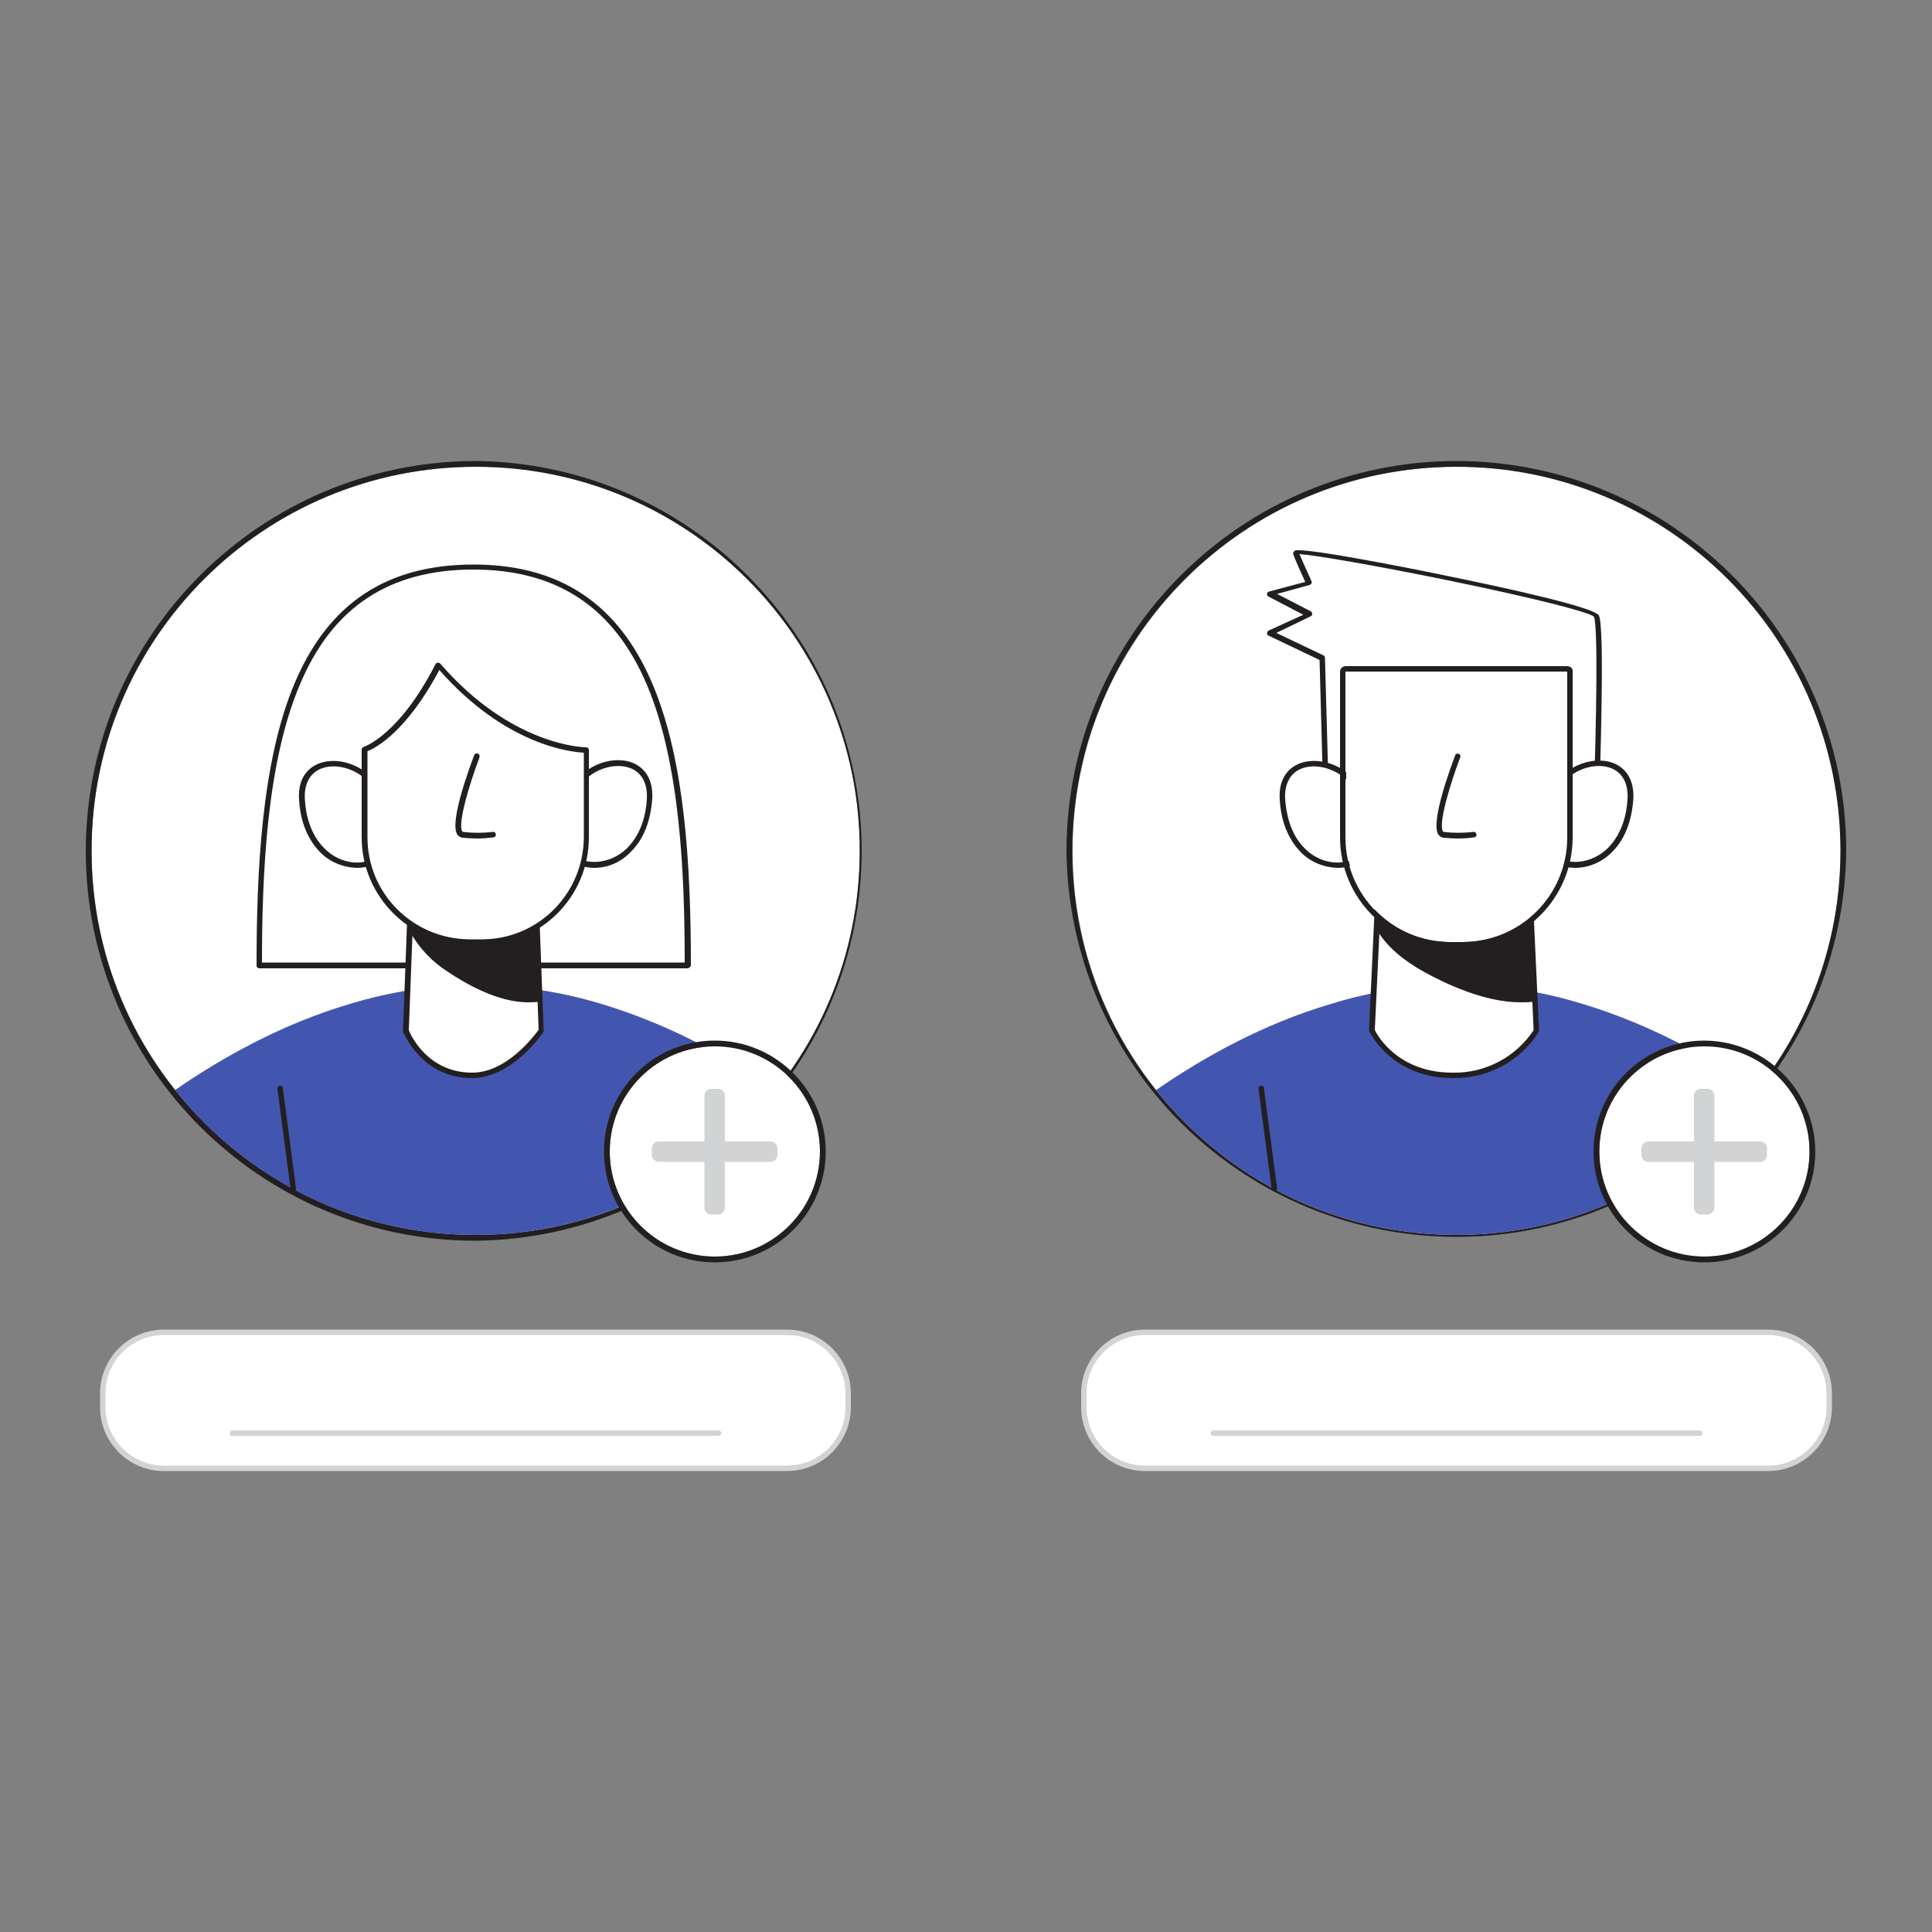 <svg transform="scale(1)" version="1.1" id="Layer_1" xmlns="http://www.w3.org/2000/svg" xmlns:xlink="http://www.w3.org/1999/xlink" x="0px" y="0px" viewBox="0 0 500 500" xml:space="preserve" class="show_show__wrapper__graphic__5Waiy "><rect x="0" y="0" width="500" height="500" fill="#808080" stroke="none"/><title>React</title><style type="text/css">
	.st0{fill:#FFFFFF;}
	.st1{fill:#231F20;}
	.st2{fill:#4356af;}
	.st3{fill:#D1D3D4;}
</style><g id="Male_profile"><path class="st0" d="M476.4,220.2c0,54.9-44.5,99.4-99.4,99.4s-99.4-44.5-99.4-99.4s44.5-99.4,99.4-99.4l0,0
		c54.6-0.3,99.2,43.8,99.4,98.4C476.4,219.5,476.4,219.9,476.4,220.2z"></path><path class="st1" d="M376.9,120.8c54.9,0,99.4,44.5,99.4,99.4s-44.5,99.4-99.4,99.4c-54.9,0-99.4-44.5-99.4-99.4
		C277.5,165.3,322,120.8,376.9,120.8 M376.9,119.3c-55.7,0.1-100.8,45.2-100.9,100.9c0.6,55.7,46.2,100.4,101.9,99.9
		c54.9-0.5,99.3-44.9,99.9-99.9C477.8,164.5,432.6,119.4,376.9,119.3z"></path><path class="st0" d="M413.2,206.1c0,0,1.6-43.4,0-46.6s-78.6-18.3-77.9-16.4s3.5,7.8,3.5,7.8l-10.2,2.8l10.4,5.4l-10.3,4.7
		l13.6,6.5l1,37L413.2,206.1z"></path><path class="st1" d="M343.2,208.1c-0.4,0-0.7-0.3-0.7-0.7l-1-36.6l-13.2-6.3c-0.4-0.2-0.5-0.6-0.3-1c0.1-0.1,0.2-0.3,0.3-0.3l9-4.1
		l-9-4.7c-0.3-0.1-0.4-0.4-0.4-0.7c0-0.3,0.2-0.5,0.5-0.6l9.4-2.5c-0.8-1.7-2.5-5.5-3.1-7.1c-0.1-0.4,0.1-0.8,0.4-1
		c2.4-1.1,39.4,6.5,39.7,6.6c17.2,3.5,38,8.2,39,10.2c1.6,3.2,0.2,42.5,0.1,47c0,0.4-0.3,0.7-0.7,0.7L343.2,208.1L343.2,208.1z
		 M330.3,163.8l12.2,5.8c0.2,0.1,0.4,0.4,0.4,0.6l1,36.3l68.6-1.3c0.6-17.4,1.1-43.4,0-45.6c-0.9-1-13.3-4.4-38.2-9.5
		c-19.6-4-34.5-6.5-38-6.7c1,2.4,3.1,6.9,3.1,7c0.1,0.2,0.1,0.4,0,0.6c-0.1,0.2-0.3,0.3-0.5,0.4l-8.4,2.3l8.7,4.5
		c0.2,0.1,0.4,0.4,0.4,0.7c0,0.3-0.2,0.5-0.4,0.6L330.3,163.8z M413.2,206.1L413.2,206.1z"></path><path class="st2" d="M454.7,282.1c-16.5,20.7-40.5,34-66.8,36.9c-7.3,0.8-14.6,0.8-21.9,0c-26.3-2.9-50.4-16.2-66.8-36.9
		c12-8.3,27.6-17.1,45.3-22.3c21.2-6.6,43.8-6.6,65,0C427.2,265.1,442.7,273.8,454.7,282.1z"></path><path class="st0" d="M401.4,207.7c1.9-11.8,21.5-14.7,20.5-0.8c-0.3,4.8-1.9,9.7-5.2,13.1s-8.8,5-13.2,3.1"></path><path class="st1" d="M407.6,224.6c-1.5,0-3-0.3-4.4-0.9c-0.4-0.2-0.5-0.6-0.4-1c0.2-0.4,0.6-0.5,1-0.4c3.9,1.7,9,0.5,12.4-2.9
		c3.7-3.8,4.8-8.9,5-12.6c0.3-4.8-2-8-6.3-8.5c-5.2-0.6-11.8,3.1-12.8,9.4c-0.1,0.4-0.4,0.7-0.8,0.6c-0.4-0.1-0.7-0.4-0.6-0.8l0,0
		c1.1-7.1,8.5-11.3,14.4-10.6c4,0.4,8,3.3,7.6,10c-0.3,3.9-1.4,9.5-5.4,13.5C414.7,223.1,411.2,224.6,407.6,224.6z"></path><path class="st0" d="M352.5,207.7c-1.9-11.8-21.5-14.7-20.5-0.8c0.3,4.8,1.9,9.7,5.2,13.1s8.8,5,13.2,3.1"></path><path class="st1" d="M346.2,224.6c-3.6-0.1-7.1-1.5-9.6-4.1c-4-4.1-5.2-9.6-5.4-13.5c-0.5-6.7,3.6-9.6,7.6-10
		c5.9-0.7,13.3,3.5,14.4,10.6c0,0.4-0.3,0.7-0.7,0.8c-0.4,0-0.7-0.2-0.8-0.6c-1-6.3-7.6-10-12.8-9.4c-4.3,0.5-6.6,3.7-6.3,8.5
		c0.3,3.7,1.3,8.9,5,12.6c3.4,3.5,8.5,4.7,12.4,2.9c0.4-0.2,0.8,0,1,0.3c0,0,0,0,0,0c0.2,0.4,0,0.8-0.4,0.9c0,0,0,0,0,0
		C349.3,224.3,347.8,224.6,346.2,224.6z"></path><path class="st0" d="M355.1,266.8c0,0,5.3,11.6,20.8,11.6s21.8-11.6,21.8-11.6l-2.1-45.4h-38.4L355.1,266.8z"></path><path class="st1" d="M375.9,279c-15.8,0-21.4-11.9-21.5-12c0-0.1-0.1-0.2-0.1-0.3l2.1-45.4c0-0.4,0.3-0.7,0.7-0.7h38.4
		c0.4,0,0.7,0.3,0.7,0.7l2.1,45.4c0,0.1,0,0.3-0.1,0.4C393.4,274.7,385,279.2,375.9,279z M355.8,266.6c0.7,1.4,6,11,20.1,11
		c8.4,0.2,16.4-4,21-11l-2-44.5h-37L355.8,266.6z"></path><path class="st1" d="M357.2,240.8c2.7,4.3,7.1,7.7,11.6,10.2c7.6,4.2,19,8.9,28.2,7.5l-1.5-19.2c-6.8,0.8-13.6,0.9-20.4,0.1
		c-6-0.5-12.1-1.1-17.6-3.4C356.6,235.6,356,238.9,357.2,240.8z"></path><path class="st1" d="M393.5,259.4c-9.3,0-19.4-4.8-25-7.9s-9.5-6.6-11.9-10.4c-1.1-1.7-0.9-4.4-0.1-5.4c0.3-0.4,0.9-0.5,1.3-0.3
		c5.5,2.3,11.8,2.9,17.4,3.4c6.7,0.8,13.5,0.7,20.2-0.1c0.2,0,0.4,0,0.5,0.1c0.1,0.1,0.2,0.3,0.3,0.5l1.5,19.2
		c0,0.4-0.2,0.7-0.6,0.7C395.9,259.4,394.7,259.4,393.5,259.4z M357.5,236.8c-0.4,1.2-0.3,2.5,0.3,3.7l0,0c2.3,3.7,6.1,7,11.4,9.9
		c6.1,3.4,17.5,8.7,27.1,7.5l-1.4-17.8c-6.6,0.7-13.2,0.7-19.8,0C369.5,239.6,363.1,239.1,357.5,236.8L357.5,236.8z M357.3,236.7
		L357.3,236.7z"></path><path class="st0" d="M375.4,243.8h3.2c15,0,27.1-12.1,27.1-27.1v-42.9h-57.3v42.9C348.3,231.7,360.4,243.8,375.4,243.8
		C375.4,243.8,375.4,243.8,375.4,243.8z"></path><path class="st1" d="M405.6,173.8v42.9c0,15-12.1,27.1-27.1,27.1h-3.2c-15,0-27.1-12.1-27.1-27.1c0,0,0,0,0,0v-42.9H405.6
		 M405.6,172.4h-57.3c-0.8,0-1.5,0.6-1.5,1.4c0,0,0,0,0,0v42.9c0,15.8,12.8,28.5,28.5,28.5h3.2c15.8,0,28.5-12.8,28.5-28.5v-42.9
		C407.1,173,406.4,172.4,405.6,172.4C405.6,172.4,405.6,172.4,405.6,172.4z"></path><path class="st1" d="M377.4,217c-1.3,0-2.6-0.1-3.9-0.2c-0.5-0.1-1-0.4-1.3-0.9c-2-3.3,3.3-17.5,4.4-20.4c0.1-0.4,0.6-0.6,0.9-0.4
		c0.4,0.1,0.6,0.6,0.4,0.9c-2.4,6.3-5.7,17-4.5,19.1c0,0.1,0.1,0.2,0.2,0.2c2.6,0.3,5.1,0.3,7.7,0c0.4-0.1,0.7,0.2,0.8,0.6
		c0,0,0,0,0,0c0.1,0.4-0.2,0.8-0.6,0.8c0,0,0,0,0,0C380.1,216.9,378.8,217,377.4,217z"></path><path class="st1" d="M424.1,308.3H424c-0.4,0-0.7-0.4-0.6-0.8c0,0,0,0,0,0l3.4-25.9c0.1-0.4,0.4-0.7,0.8-0.6
		c0.4,0.1,0.7,0.4,0.6,0.8c0,0,0,0,0,0l-3.4,25.9C424.8,308,424.5,308.3,424.1,308.3z"></path><path class="st1" d="M329.8,308.3c-0.4,0-0.7-0.3-0.7-0.6l-3.4-25.9c0-0.4,0.2-0.8,0.6-0.8c0.4-0.1,0.8,0.2,0.8,0.6c0,0,0,0,0,0
		l3.4,25.9c0.1,0.4-0.2,0.8-0.6,0.8c0,0,0,0,0,0L329.8,308.3z"></path></g><g id="Female_profile"><path class="st0" d="M222.5,220.2c0,54.9-44.5,99.4-99.4,99.4s-99.4-44.5-99.4-99.4s44.5-99.4,99.4-99.4l0,0
		c54.6-0.3,99.2,43.8,99.4,98.4C222.5,219.5,222.5,219.9,222.5,220.2z"></path><path class="st1" d="M123.1,120.8c54.9,0,99.4,44.5,99.4,99.4c0,54.9-44.5,99.4-99.4,99.4c-54.9,0-99.4-44.5-99.4-99.4
		C23.6,165.3,68.1,120.8,123.1,120.8 M123.1,119.3c-55.7,0.1-100.8,45.2-100.9,100.9c0,55.7,45.2,100.9,100.9,100.9
		c55.7-0.6,100.4-46.2,99.9-101.9C222.4,164.3,178,119.9,123.1,119.3z"></path><path class="st0" d="M67.1,249.8c0-56.9,7.7-103.1,55.4-103.1s55.4,46.2,55.4,103.1H67.1z"></path><path class="st1" d="M177.9,250.6H67.1c-0.4,0-0.7-0.3-0.7-0.7l0,0c0-23.2,1.1-52.5,9.9-73.2s23.9-30.6,46.3-30.6
		c49.3,0,56.2,49.9,56.2,103.8C178.7,250.2,178.3,250.6,177.9,250.6z M67.8,249.1h109.4c0-23-1.2-51.7-9.8-71.9
		c-8.5-20-23.2-29.8-44.9-29.8s-36.5,9.7-44.9,29.8C69,197.4,67.8,226.2,67.8,249.1z"></path><path class="st2" d="M200.8,282.1c-16.5,20.7-40.5,34-66.8,36.9c-7.3,0.8-14.6,0.8-21.9,0c-26.3-2.9-50.4-16.2-66.8-36.9
		c12-8.3,27.6-17.1,45.3-22.3c10.5-3.2,21.5-4.9,32.5-4.9c11,0.1,22,1.7,32.5,4.9C173.3,265.1,188.9,273.8,200.8,282.1z"></path><path class="st0" d="M147.5,207.7c1.9-11.8,21.5-14.7,20.5-0.8c-0.3,4.8-1.9,9.7-5.2,13.1s-8.8,5-13.1,3.1"></path><path class="st1" d="M153.8,224.6c-1.5,0-3-0.3-4.4-0.9c-0.4-0.2-0.5-0.6-0.4-1s0.6-0.5,1-0.4l0,0c3.9,1.7,9,0.5,12.4-2.9
		c3.7-3.8,4.8-8.9,5-12.6c0.3-4.8-2-8-6.3-8.5c-5.2-0.6-11.8,3.1-12.8,9.4c-0.1,0.4-0.5,0.6-0.9,0.5c-0.4-0.1-0.6-0.4-0.6-0.8
		c1.1-7.1,8.5-11.3,14.4-10.6c4,0.4,8,3.3,7.6,10c-0.3,3.9-1.4,9.5-5.4,13.5C160.8,223.1,157.4,224.6,153.8,224.6z"></path><path class="st0" d="M98.6,207.7c-1.9-11.8-21.5-14.7-20.5-0.8c0.3,4.8,1.9,9.7,5.2,13.1s8.8,5,13.2,3.1"></path><path class="st1" d="M92.4,224.6c-3.6-0.1-7.1-1.5-9.6-4.1c-4-4.1-5.2-9.6-5.4-13.5c-0.5-6.7,3.6-9.6,7.6-10
		c5.9-0.7,13.3,3.5,14.4,10.6c0.1,0.4-0.2,0.8-0.6,0.8c-0.4,0.1-0.8-0.2-0.8-0.6c-1-6.3-7.6-10-12.8-9.4c-4.3,0.5-6.6,3.7-6.3,8.5
		c0.2,3.7,1.3,8.9,5,12.6c3.4,3.5,8.5,4.7,12.3,2.9c0.4-0.2,0.8,0,1,0.4s0,0.8-0.4,1C95.4,224.3,93.9,224.6,92.4,224.6z"></path><path class="st0" d="M105,266.8c0,0,4.4,11.6,17.1,11.6c10.2,0,17.9-11.6,17.9-11.6l-1.7-45.4h-31.5L105,266.8z"></path><path class="st1" d="M122.1,279c-13.1,0-17.7-11.9-17.8-12c0-0.1,0-0.2,0-0.3l1.7-45.4c0-0.4,0.3-0.7,0.7-0.7h31.6
		c0.4,0,0.7,0.3,0.7,0.7l1.7,45.4c0,0.2,0,0.3-0.1,0.4C140.3,267.6,132.5,279,122.1,279z M105.8,266.6c0.5,1.3,4.9,11,16.4,11
		c9,0,16.1-9.6,17.2-11.1l-1.7-44.5h-30.2L105.8,266.6z"></path><path class="st1" d="M106.7,240.8c2.3,4.2,5.6,7.7,9.5,10.2c6.2,4.2,15.6,8.9,23.2,7.5l-1.2-19.2c-5.5,0.8-11.2,0.9-16.7,0.1
		c-4.9-0.5-10-1.1-14.4-3.4C106.2,235.6,105.8,238.9,106.7,240.8z"></path><path class="st1" d="M136.6,259.4c-7.7,0-16.1-4.8-20.7-7.9c-4.1-2.6-7.5-6.2-9.8-10.4c-0.9-1.8-0.7-4.7,0.1-5.5
		c0.3-0.3,0.8-0.4,1.2-0.2c4.4,2.3,9.6,2.8,14.2,3.3c5.5,0.8,11.1,0.7,16.5-0.1c0.4-0.1,0.8,0.2,0.8,0.6c0,0,0,0,0,0.1l1.2,19.2
		c0,0.3-0.2,0.7-0.6,0.7C138.6,259.4,137.6,259.4,136.6,259.4z M107.1,236.8c-0.3,1.2-0.2,2.5,0.3,3.6l0,0c2.2,4,5.4,7.5,9.3,9.9
		c4.9,3.3,14.2,8.6,22.1,7.5l-1.1-17.8c-5.4,0.7-10.8,0.7-16.2,0C116.8,239.6,111.7,239.1,107.1,236.8z M106.7,236.6L106.7,236.6z"></path><path class="st0" d="M151.7,194.1v22.6c0,15-12.1,27.1-27.1,27.1c0,0,0,0,0,0h-3.2c-15,0-27.1-12.1-27.1-27.1c0,0,0,0,0,0V194
		c0,0,9.3-2.8,19-21.7C132.5,194.3,151.7,194.1,151.7,194.1z"></path><path class="st1" d="M124.6,244.5h-3.2c-15.3,0-27.8-12.5-27.8-27.8V194c0-0.3,0.2-0.6,0.5-0.7c0.1,0,9.2-3,18.6-21.4
		c0.1-0.2,0.3-0.4,0.6-0.4c0.2,0,0.5,0.1,0.6,0.2c18.6,21.5,37.4,21.7,37.8,21.7l0,0c0.2,0,0.4,0.1,0.5,0.2c0.1,0.1,0.2,0.3,0.2,0.5
		v22.6C152.4,232.1,140,244.5,124.6,244.5z M95.1,194.4v22.3c0,14.6,11.8,26.3,26.4,26.4h3.2c14.6,0,26.3-11.8,26.4-26.4v-21.9
		c-3.7-0.2-20.4-2.1-37.4-21.4C105.2,189.4,97.2,193.6,95.1,194.4z"></path><path class="st1" d="M123.5,217c-1.3,0-2.6-0.1-3.9-0.2c-0.5-0.1-1-0.4-1.3-0.9c-2-3.3,3.3-17.5,4.4-20.4c0.1-0.4,0.5-0.6,0.9-0.5
		c0.4,0.1,0.6,0.5,0.5,0.9c0,0,0,0.1,0,0.1c-2.4,6.3-5.7,17-4.5,19.1c0.1,0.1,0.2,0.2,0.2,0.2c2.6,0.3,5.1,0.3,7.7,0
		c0.4-0.1,0.8,0.2,0.8,0.6c0,0,0,0,0,0c0.1,0.4-0.2,0.8-0.6,0.8c0,0,0,0,0,0C126.3,216.9,124.9,217,123.5,217z"></path><path class="st1" d="M170.2,308.3h-0.1c-0.4-0.1-0.7-0.4-0.6-0.8c0,0,0,0,0,0l3.5-25.9c0.1-0.4,0.4-0.7,0.8-0.6s0.7,0.4,0.6,0.8
		l-3.4,25.9C170.9,308,170.6,308.3,170.2,308.3z"></path><path class="st1" d="M75.9,308.3c-0.4,0-0.7-0.3-0.7-0.6l-3.4-25.9c-0.1-0.4,0.2-0.8,0.6-0.8c0.4-0.1,0.8,0.2,0.8,0.6l0,0l3.4,25.9
		c0.1,0.4-0.2,0.8-0.6,0.8C76,308.3,76,308.3,75.9,308.3L75.9,308.3z"></path></g><g id="Name_Female"><path class="st0" d="M42.4,344.8h161.3c8.7,0,15.8,7.1,15.8,15.8v3.6c0,8.7-7.1,15.8-15.8,15.8H42.4c-8.7,0-15.8-7.1-15.8-15.8
		v-3.6C26.6,351.9,33.7,344.8,42.4,344.8z"></path><path class="st3" d="M203.7,380.7H42.4c-9.1,0-16.5-7.4-16.5-16.5v-3.6c0-9.1,7.4-16.5,16.5-16.5h161.3c9.1,0,16.5,7.4,16.5,16.5
		v3.6C220.2,373.3,212.8,380.7,203.7,380.7z M42.4,345.5c-8.3,0-15.1,6.7-15.1,15.1v3.6c0,8.3,6.8,15.1,15.1,15.1h161.3
		c8.3,0,15.1-6.8,15.1-15.1v-3.6c0-8.3-6.8-15.1-15.1-15.1H42.4z"></path><path class="st3" d="M186,371.6H60.1c-0.4,0-0.7-0.3-0.7-0.7c0-0.4,0.3-0.7,0.7-0.7H186c0.4,0,0.7,0.3,0.7,0.7
		C186.7,371.3,186.4,371.6,186,371.6C186,371.6,186,371.6,186,371.6z"></path></g><g id="Name_Male"><path class="st0" d="M296.3,344.8h161.3c8.7,0,15.8,7.1,15.8,15.8v3.6c0,8.7-7.1,15.8-15.8,15.8H296.3c-8.7,0-15.8-7.1-15.8-15.8
		v-3.6C280.5,351.9,287.6,344.8,296.3,344.8z"></path><path class="st3" d="M457.6,380.7H296.3c-9.1,0-16.5-7.4-16.5-16.5v-3.6c0-9.1,7.4-16.5,16.5-16.5h161.3c9.1,0,16.5,7.4,16.5,16.5
		v3.6C474.1,373.3,466.7,380.7,457.6,380.7z M296.3,345.5c-8.3,0-15.1,6.7-15.1,15.1v3.6c0,8.3,6.8,15.1,15.1,15.1h161.3
		c8.3,0,15.1-6.8,15.1-15.1v-3.6c0-8.3-6.8-15.1-15.1-15.1H296.3z"></path><path class="st3" d="M439.9,371.6H314c-0.4,0-0.7-0.3-0.7-0.7s0.3-0.7,0.7-0.7c0,0,0,0,0,0h125.9c0.4,0,0.7,0.3,0.7,0.7
		S440.3,371.6,439.9,371.6C439.9,371.6,439.9,371.6,439.9,371.6z"></path></g><g id="add_icon_Female"><circle class="st0" cx="185" cy="298" r="27.2"></circle><path class="st1" d="M185,270.8c15,0,27.2,12.2,27.2,27.2c0,15-12.2,27.2-27.2,27.2s-27.2-12.2-27.2-27.2c0,0,0,0,0,0
		C157.8,283,170,270.8,185,270.8 M185,269.3c-15.8,0-28.7,12.8-28.7,28.7c0,15.8,12.8,28.7,28.7,28.7c15.8,0,28.7-12.8,28.7-28.7
		C213.7,282.2,200.8,269.3,185,269.3z"></path><path class="st3" d="M199.4,295.4h-11.8v-11.8c0-1-0.8-1.8-1.8-1.8l0,0h-1.7c-1,0-1.8,0.8-1.8,1.8l0,0v11.8h-11.8
		c-1,0-1.8,0.8-1.8,1.8l0,0v1.7c0,1,0.8,1.8,1.8,1.8l0,0h11.8v11.8c0,1,0.8,1.8,1.8,1.8l0,0h1.7c1,0,1.8-0.8,1.8-1.8l0,0v-11.8h11.8
		c1,0,1.8-0.8,1.8-1.8l0,0v-1.7C201.2,296.2,200.4,295.4,199.4,295.4L199.4,295.4z"></path></g><g id="add_icon_Male"><circle class="st0" cx="441.1" cy="298" r="27.2"></circle><path class="st1" d="M441.1,270.8c15,0,27.2,12.2,27.2,27.2s-12.2,27.2-27.2,27.2c-15,0-27.2-12.2-27.2-27.2c0,0,0,0,0,0
		C413.9,283,426.1,270.8,441.1,270.8 M441.1,269.3c-15.8,0-28.7,12.8-28.7,28.7s12.8,28.7,28.7,28.7c15.8,0,28.7-12.8,28.7-28.7
		C469.7,282.2,456.9,269.4,441.1,269.3z"></path><path class="st3" d="M455.5,295.4h-11.8v-11.8c0-1-0.8-1.8-1.8-1.8h-1.7c-1,0-1.8,0.8-1.8,1.8v11.8h-11.8c-1,0-1.8,0.8-1.8,1.8v1.7
		c0,1,0.8,1.8,1.8,1.8h11.8v11.8c0,1,0.8,1.8,1.8,1.8h1.7c1,0,1.8-0.8,1.8-1.8v-11.8h11.8c1,0,1.8-0.8,1.8-1.8c0,0,0,0,0,0v-1.7
		C457.3,296.2,456.5,295.4,455.5,295.4z"></path></g></svg>